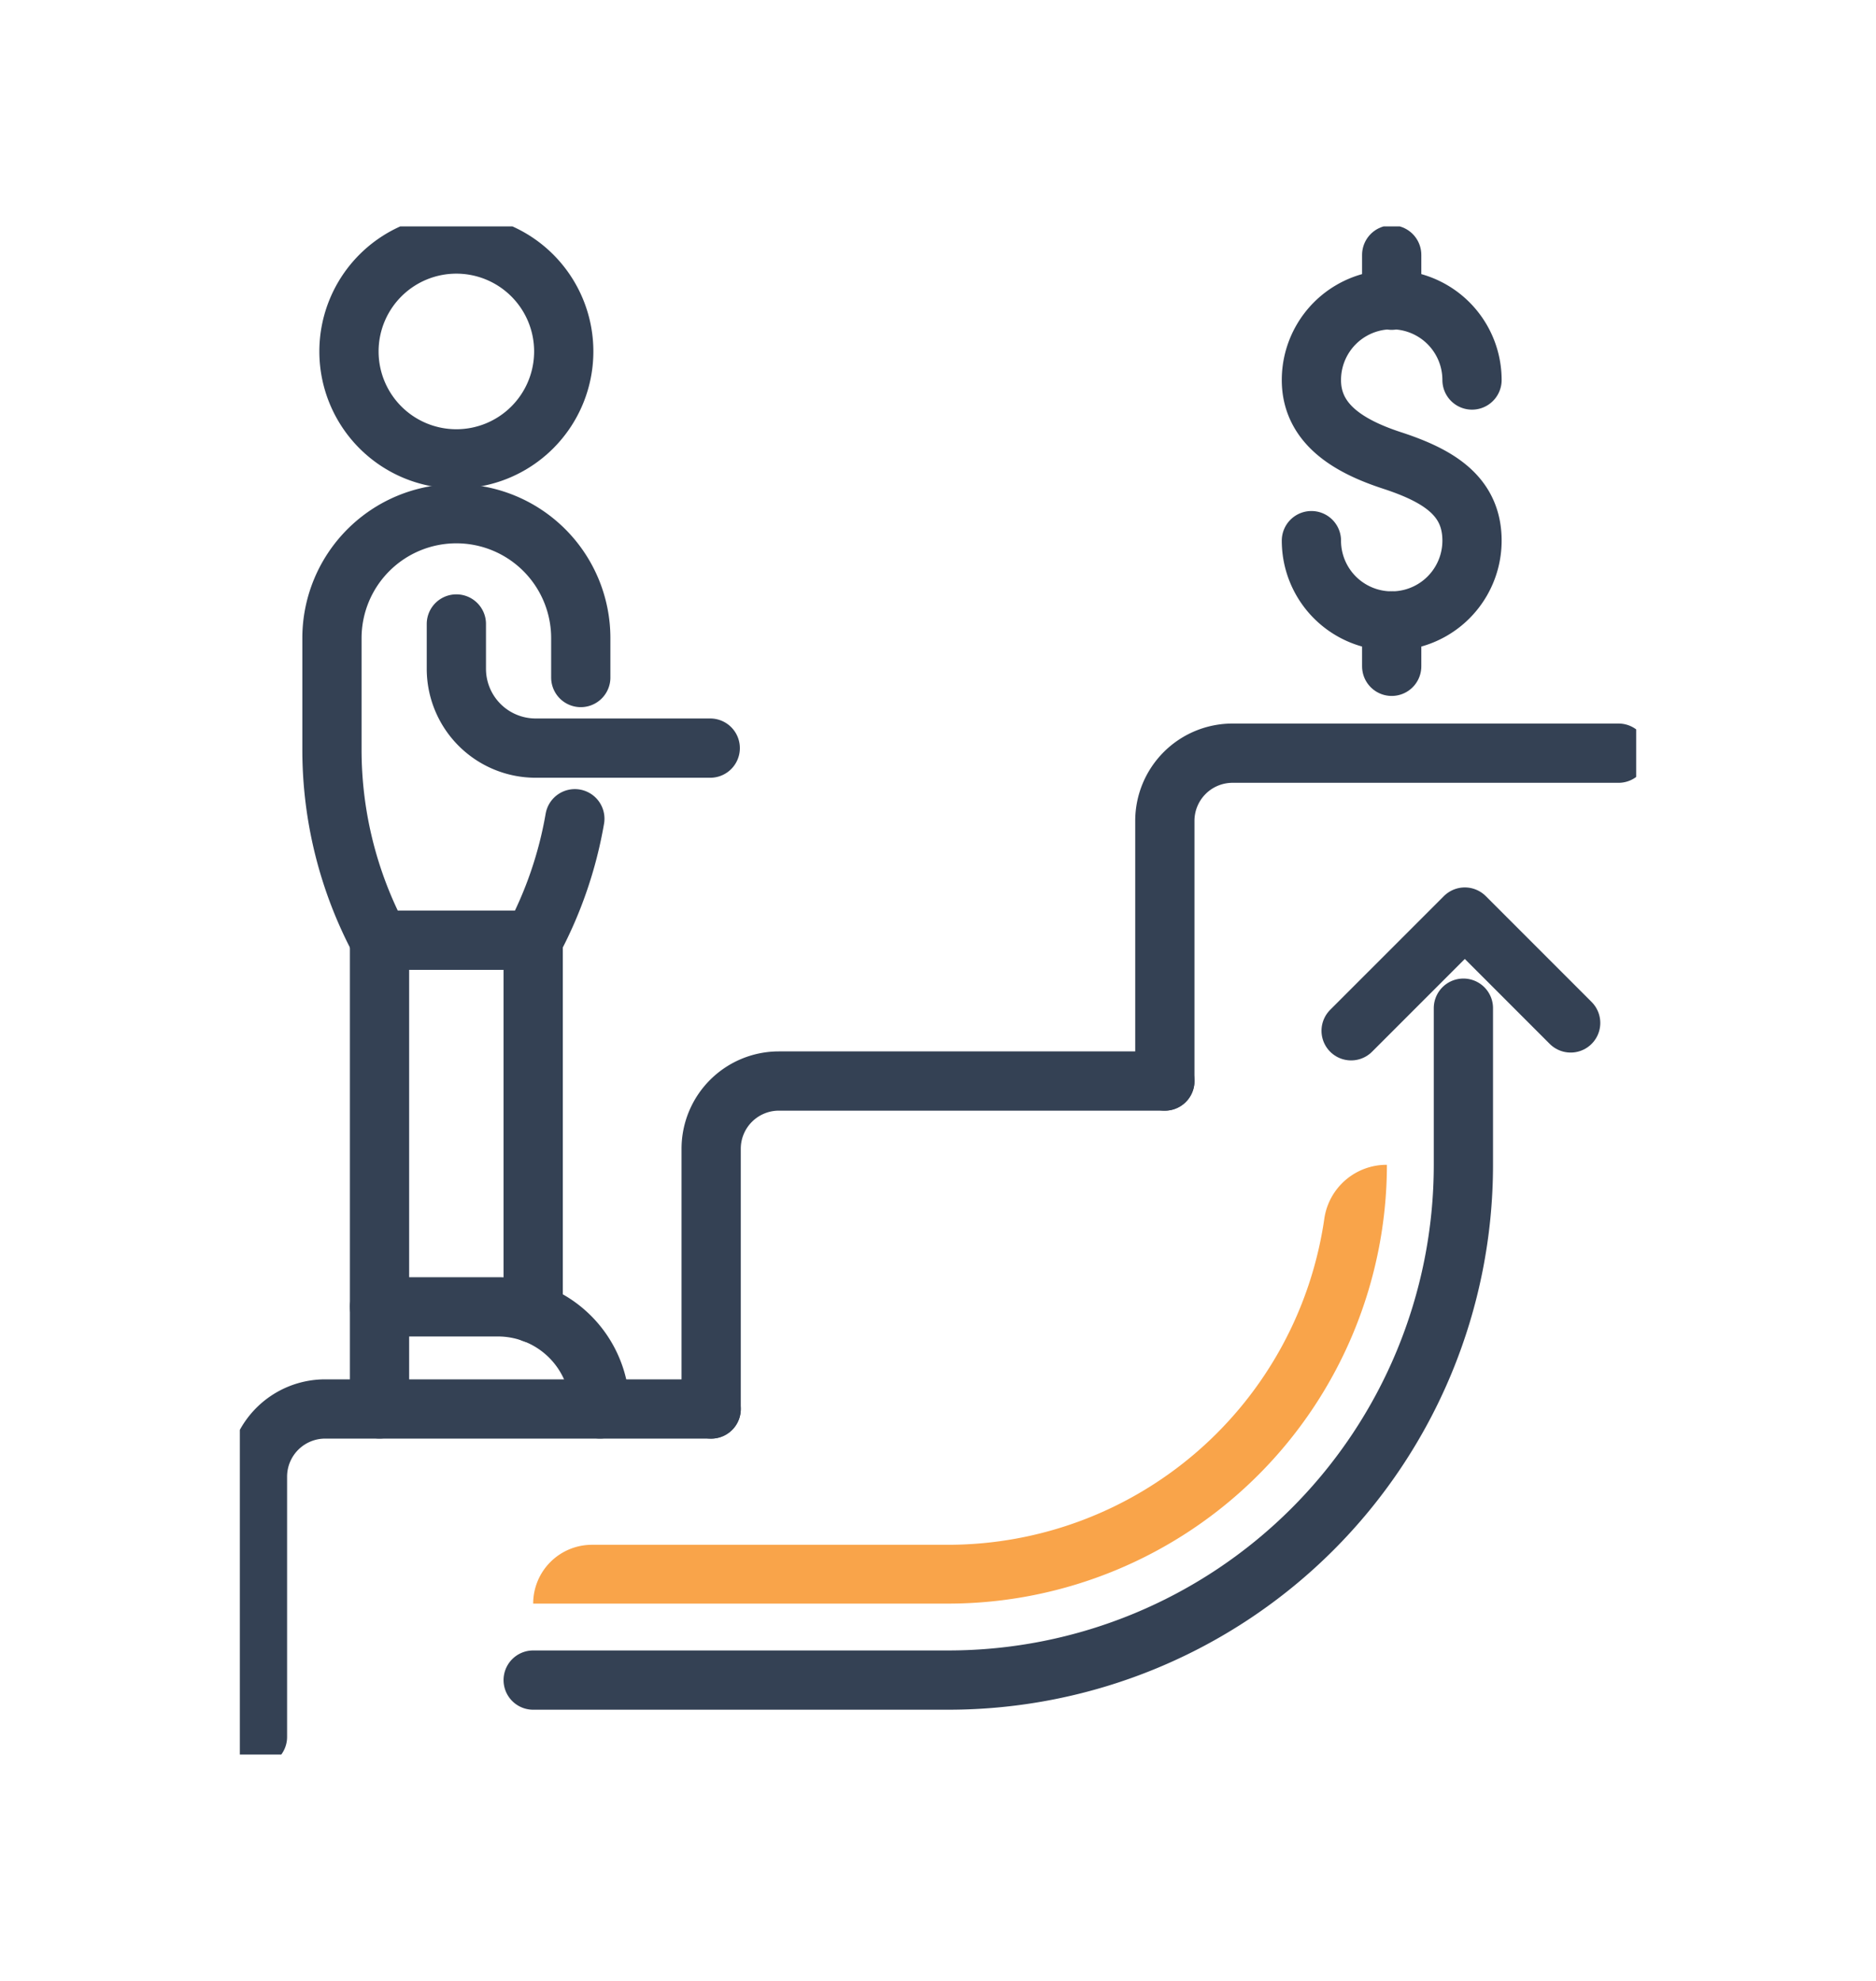 <svg xmlns="http://www.w3.org/2000/svg" xmlns:xlink="http://www.w3.org/1999/xlink" width="95" height="100.278" viewBox="0 0 95 100.278">
  <defs>
    <clipPath id="clip-path">
      <rect id="Rectángulo_25630" data-name="Rectángulo 25630" width="70.711" height="77.359" fill="none"/>
    </clipPath>
  </defs>
  <g id="Grupo_1111674" data-name="Grupo 1111674" transform="translate(1884 7106)">
    <rect id="Rectángulo_404629" data-name="Rectángulo 404629" width="95" height="100.278" transform="translate(-1884 -7106)" fill="none"/>
    <g id="Grupo_58891" data-name="Grupo 58891" transform="translate(-1871.855 -7094.54)">
      <g id="Grupo_24957" data-name="Grupo 24957" clip-path="url(#clip-path)">
        <path id="Trazado_64764" data-name="Trazado 64764" d="M91.108,18.428a4.066,4.066,0,0,0,8.133,0c0-2.246-1.667-3.284-4.067-4.066-2.135-.7-4.066-1.821-4.066-4.066a4.066,4.066,0,1,1,8.133,0" transform="translate(-36.844 -2.519)" fill="none" stroke="#344154" stroke-linecap="round" stroke-linejoin="round" stroke-width="3"/>
        <line id="Línea_164" data-name="Línea 164" y2="2.294" transform="translate(58.33 1.444)" fill="none" stroke="#344154" stroke-linecap="round" stroke-linejoin="round" stroke-width="3"/>
        <line id="Línea_165" data-name="Línea 165" y2="2.295" transform="translate(58.33 19.975)" fill="none" stroke="#344154" stroke-linecap="round" stroke-linejoin="round" stroke-width="3"/>
        <path id="Trazado_64765" data-name="Trazado 64765" d="M1.5,117.113V103.941a3.429,3.429,0,0,1,3.429-3.429H24.475" transform="translate(-0.607 -40.647)" fill="none" stroke="#344154" stroke-linecap="round" stroke-linejoin="round" stroke-width="3"/>
        <path id="Trazado_64766" data-name="Trazado 64766" d="M40.074,89.24V76.068A3.429,3.429,0,0,1,43.5,72.639H63.049" transform="translate(-16.206 -29.375)" fill="none" stroke="#344154" stroke-linecap="round" stroke-linejoin="round" stroke-width="3"/>
        <path id="Trazado_64767" data-name="Trazado 64767" d="M78.648,61.367V48.2a3.429,3.429,0,0,1,3.429-3.429h19.545" transform="translate(-31.806 -18.104)" fill="none" stroke="#344154" stroke-linecap="round" stroke-linejoin="round" stroke-width="3"/>
        <path id="Trazado_64768" data-name="Trazado 64768" d="M20.155,6.939A5.438,5.438,0,1,1,14.717,1.5,5.438,5.438,0,0,1,20.155,6.939Z" transform="translate(-3.752 -0.607)" fill="none" stroke="#344154" stroke-linecap="round" stroke-linejoin="round" stroke-width="3"/>
        <line id="Línea_166" data-name="Línea 166" y2="18.883" transform="translate(14.855 36.135)" fill="none" stroke="#344154" stroke-linecap="round" stroke-linejoin="round" stroke-width="3"/>
        <line id="Línea_167" data-name="Línea 167" y1="18.561" transform="translate(7.074 36.135)" fill="none" stroke="#344154" stroke-linecap="round" stroke-linejoin="round" stroke-width="3"/>
        <path id="Trazado_64769" data-name="Trazado 64769" d="M18.41,33.793v2.269a4.016,4.016,0,0,0,4.016,4.015h8.84" transform="translate(-7.445 -13.666)" fill="none" stroke="#344154" stroke-linecap="round" stroke-linejoin="round" stroke-width="3"/>
        <path id="Trazado_64770" data-name="Trazado 64770" d="M11.877,97V91.833h6A5.169,5.169,0,0,1,23.041,97" transform="translate(-4.803 -37.138)" fill="none" stroke="#344154" stroke-linecap="round" stroke-linejoin="round" stroke-width="3"/>
        <path id="Trazado_64771" data-name="Trazado 64771" d="M20.432,32.712V30.719a6.3,6.3,0,0,0-12.6,0v5.646a20.512,20.512,0,0,0,2.409,9.646h7.781a20.481,20.481,0,0,0,2.11-6.15" transform="translate(-3.167 -9.875)" fill="none" stroke="#344154" stroke-linecap="round" stroke-linejoin="round" stroke-width="3"/>
        <path id="Trazado_64772" data-name="Trazado 64772" d="M45.964,101.973H24.942a2.978,2.978,0,0,1,2.978-2.978H45.964A19.264,19.264,0,0,0,65.008,82.466a3.184,3.184,0,0,1,3.167-2.706,22.237,22.237,0,0,1-22.212,22.213" transform="translate(-10.087 -32.255)" fill="#f9a44a"/>
        <path id="Trazado_64773" data-name="Trazado 64773" d="M24.941,100.46H45.963A26.084,26.084,0,0,0,72.047,74.376V66.447" transform="translate(-10.086 -26.871)" fill="none" stroke="#344154" stroke-linecap="round" stroke-linejoin="round" stroke-width="3"/>
        <path id="Trazado_64774" data-name="Trazado 64774" d="M94.485,64.459l5.758-5.757,5.36,5.36" transform="translate(-38.21 -23.739)" fill="none" stroke="#344154" stroke-linecap="round" stroke-linejoin="round" stroke-width="3"/>
      </g>
    </g>
  </g>
</svg>
